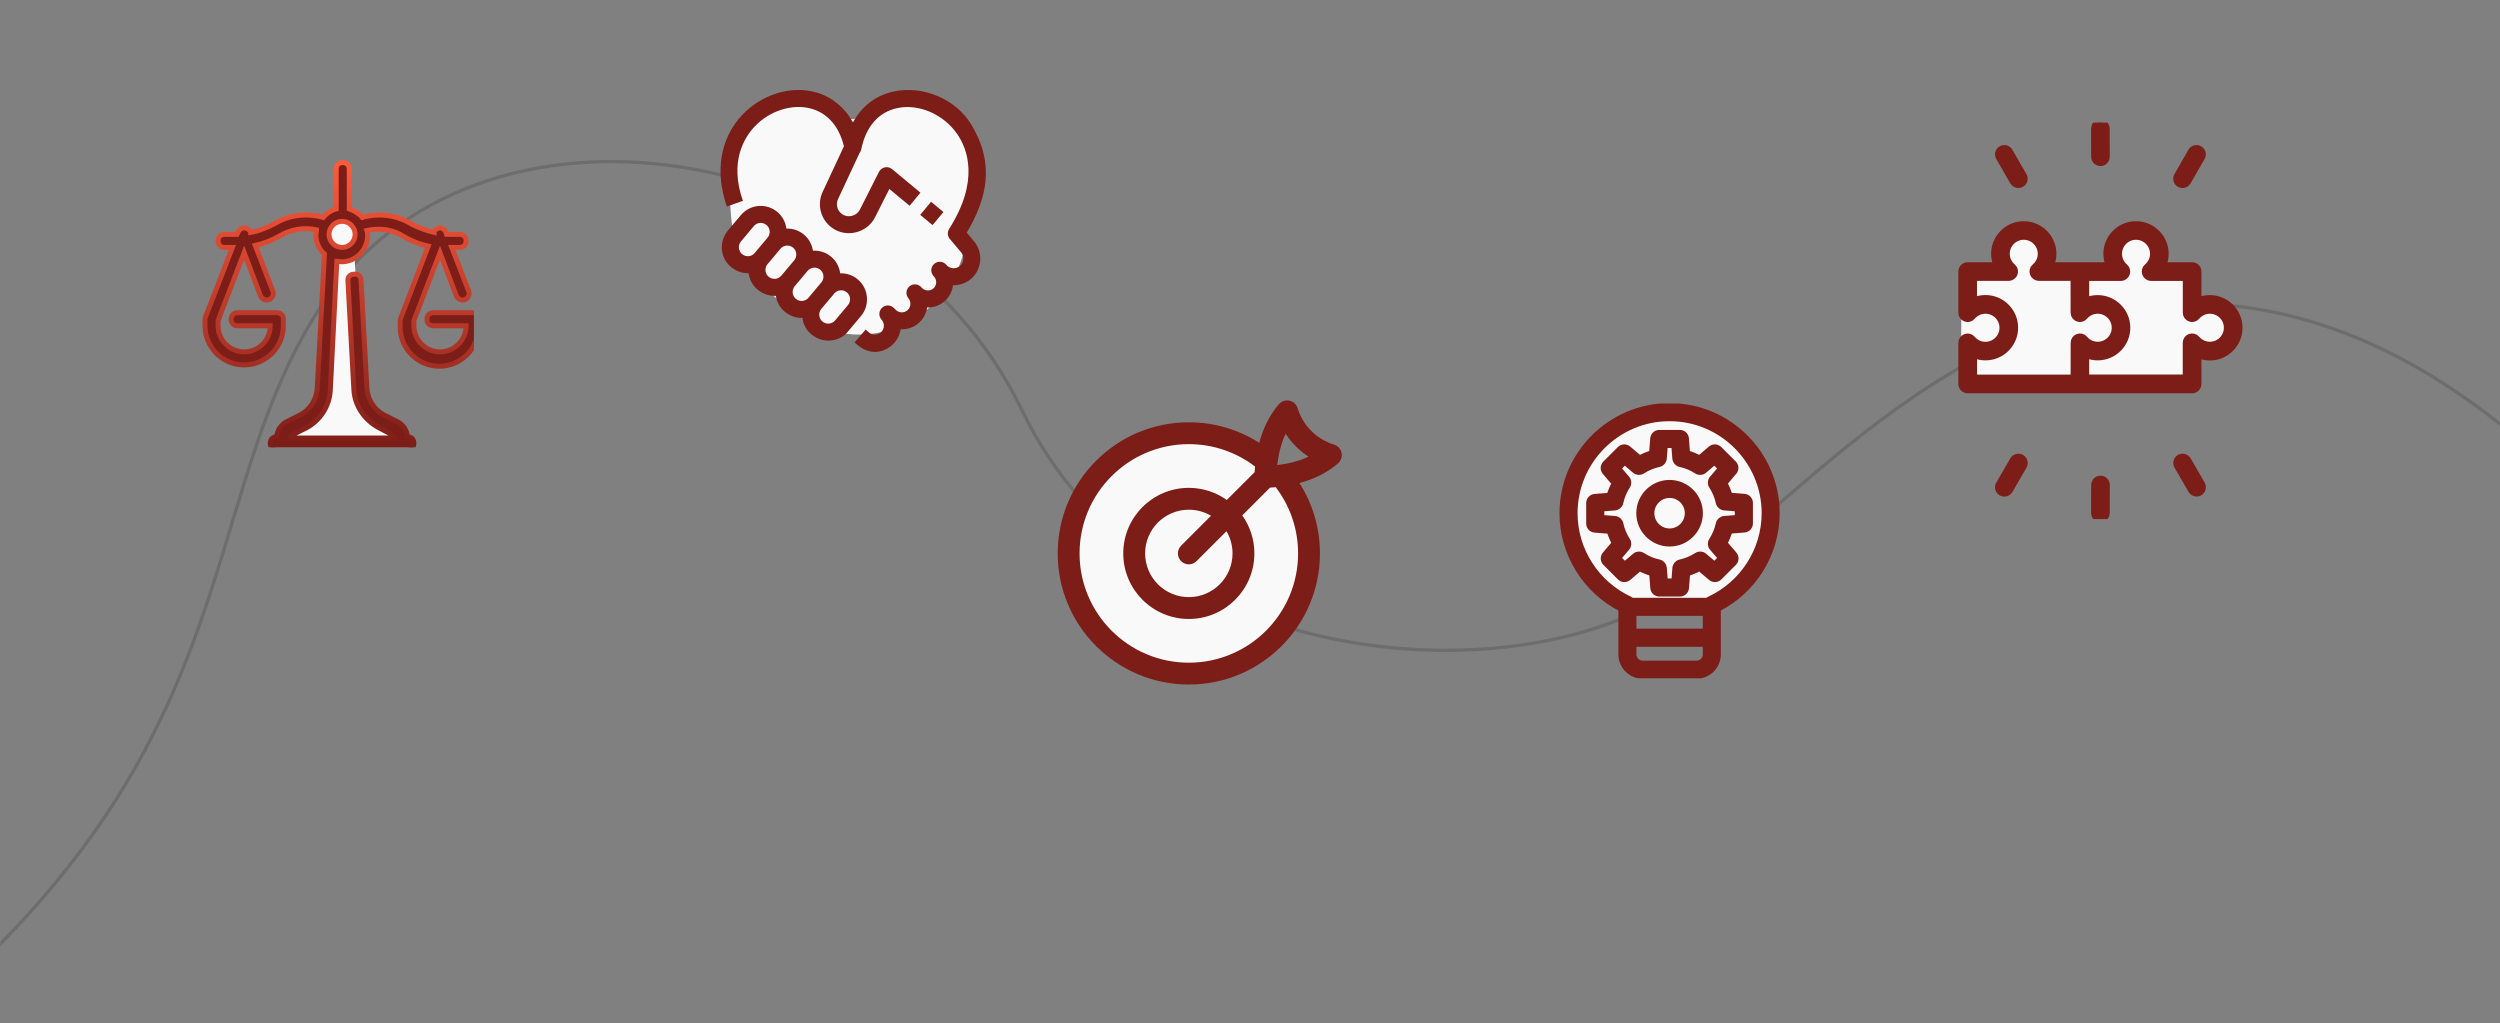 <svg width="755" height="309" viewBox="0 0 755 309" fill="none" xmlns="http://www.w3.org/2000/svg">
<rect x="0" y="0" width="755" height="309" fill="#808080" stroke="none"/>
<mask id="mask0_687_5792" style="mask-type:alpha" maskUnits="userSpaceOnUse" x="0" y="0" width="755" height="309">
<rect y="0.48" width="755" height="308.04" fill="#D9D9D9"/>
</mask>
<g mask="url(#mask0_687_5792)">
<path d="M-595.946 336.707C-560.944 311.586 -458.178 268.88 -327.131 299.026C-163.321 336.707 -49.952 336.707 1.888 283.209C73.112 209.706 62.278 146.011 96.627 92.94C143.296 20.833 268.837 41.302 308.506 123.643C348.175 205.985 461.581 209.241 504.984 178.537C548.386 147.834 597.856 81.309 679.06 92.94C744.024 102.244 786.089 159.619 795.267 165.977" stroke="black" stroke-opacity="0.15"/>
<path d="M592.293 82.275L603.028 80.811L604.979 74.468L610.347 70.076L616.69 72.516L620.593 79.835H638.159L640.111 73.98L644.502 70.076L650.357 73.492L652.797 79.835L662.068 83.25V92.033L669.387 93.009L673.778 97.4L671.826 105.207L663.531 107.159L659.628 114.478H592.293V82.275Z" fill="#F9F9F9"/>
<g clip-path="url(#clip0_687_5792)">
<path d="M667.37 90.118C666.135 90.118 664.938 90.38 663.834 90.867V82.017C663.834 81.007 663.03 80.202 662.019 80.202H653.188C653.675 79.099 653.937 77.901 653.937 76.666C653.937 71.783 649.952 67.798 645.069 67.798C640.186 67.798 636.219 71.783 636.219 76.666C636.219 77.901 636.481 79.099 636.949 80.202H628.118H628.099H619.287C619.774 79.099 620.036 77.901 620.036 76.666C620.036 71.783 616.051 67.798 611.168 67.798C606.284 67.798 602.318 71.783 602.318 76.666C602.318 77.901 602.58 79.099 603.066 80.202H594.236C593.225 80.202 592.421 81.007 592.421 82.017V94.44C592.421 95.207 592.889 95.881 593.6 96.143C594.311 96.405 595.115 96.199 595.601 95.619C596.63 94.403 598.052 93.748 599.605 93.748C602.486 93.748 604.844 96.087 604.844 98.987C604.844 101.868 602.505 104.225 599.605 104.225C598.052 104.225 596.649 103.57 595.601 102.354C595.115 101.774 594.311 101.568 593.6 101.83C592.889 102.092 592.421 102.766 592.421 103.533V115.956C592.421 116.442 592.608 116.891 592.945 117.247C593.282 117.583 593.749 117.771 594.236 117.771H628.118H662.019C663.03 117.771 663.834 116.966 663.834 115.956V107.125C664.938 107.611 666.135 107.873 667.37 107.873C672.253 107.873 676.238 103.888 676.238 99.005C676.238 94.085 672.272 90.118 667.37 90.118ZM596.05 107.088C597.154 107.574 598.352 107.836 599.605 107.836C604.488 107.836 608.473 103.87 608.473 98.968C608.473 94.085 604.507 90.1 599.605 90.1C598.352 90.1 597.154 90.362 596.05 90.848V83.813H606.64C607.407 83.813 608.081 83.327 608.342 82.616C608.604 81.905 608.38 81.1 607.8 80.614C606.621 79.622 605.948 78.182 605.948 76.648C605.948 73.766 608.286 71.409 611.168 71.409C614.049 71.409 616.406 73.766 616.406 76.648C616.406 78.182 615.733 79.622 614.554 80.614C613.974 81.1 613.749 81.905 614.011 82.616C614.273 83.327 614.947 83.813 615.714 83.813H626.303L626.322 94.44C626.322 95.207 626.808 95.881 627.519 96.143C628.23 96.405 629.035 96.18 629.521 95.6C630.513 94.421 631.953 93.748 633.506 93.748C636.388 93.748 638.745 96.105 638.745 98.987C638.745 101.868 636.388 104.206 633.506 104.206C631.953 104.206 630.513 103.533 629.54 102.354C629.054 101.774 628.249 101.55 627.538 101.812C626.827 102.073 626.341 102.747 626.341 103.514L626.322 114.122H596.069V107.088H596.05ZM667.37 104.206C665.836 104.206 664.395 103.533 663.404 102.354C662.917 101.774 662.113 101.55 661.383 101.812C660.672 102.073 660.186 102.747 660.186 103.514V114.104H629.933V107.088C631.037 107.574 632.253 107.836 633.488 107.836C638.371 107.836 642.356 103.87 642.356 98.987C642.356 94.103 638.371 90.118 633.488 90.118C632.234 90.118 631.037 90.38 629.933 90.867V83.832H640.522C641.289 83.832 641.963 83.346 642.225 82.635C642.487 81.924 642.262 81.119 641.682 80.614C640.522 79.641 639.849 78.201 639.849 76.648C639.849 73.766 642.187 71.409 645.069 71.409C647.95 71.409 650.307 73.766 650.307 76.648C650.307 78.182 649.634 79.622 648.455 80.614C647.875 81.1 647.651 81.905 647.912 82.635C648.174 83.346 648.848 83.832 649.615 83.832H660.204V94.44C660.204 95.207 660.691 95.881 661.402 96.143C662.113 96.405 662.917 96.18 663.404 95.6C664.395 94.421 665.836 93.748 667.37 93.748C670.251 93.748 672.609 96.087 672.609 98.968C672.609 101.849 670.27 104.206 667.37 104.206ZM634.33 49.145C635.34 49.201 636.144 48.322 636.144 47.33L636.126 38.836C636.126 37.826 635.321 37.022 634.33 37.022C633.319 37.022 632.515 37.845 632.515 38.836L632.533 47.33C632.515 48.341 633.338 49.145 634.33 49.145ZM607.987 54.889C608.324 55.469 608.941 55.787 609.559 55.787C609.858 55.787 610.176 55.712 610.457 55.544C611.317 55.038 611.617 53.935 611.111 53.074L606.864 45.721C606.359 44.842 605.255 44.543 604.395 45.048C603.534 45.553 603.235 46.657 603.74 47.517L607.987 54.889ZM610.475 138.257C609.615 137.752 608.492 138.051 607.987 138.912L603.74 146.246C603.235 147.107 603.534 148.229 604.395 148.734C604.675 148.903 604.993 148.978 605.312 148.978C605.929 148.978 606.546 148.659 606.883 148.079L611.13 140.745C611.635 139.885 611.336 138.762 610.475 138.257ZM634.348 144.656C633.338 144.656 632.533 145.46 632.533 146.47L632.515 154.946C632.515 155.956 633.319 156.761 634.33 156.761C635.321 156.761 636.144 155.956 636.144 154.946L636.163 146.47C636.163 145.479 635.359 144.656 634.348 144.656ZM660.71 138.912C660.204 138.051 659.101 137.752 658.24 138.238C657.379 138.744 657.08 139.847 657.566 140.708L661.795 148.042C662.131 148.622 662.749 148.959 663.366 148.959C663.666 148.959 663.984 148.884 664.264 148.716C665.125 148.21 665.424 147.107 664.938 146.246L660.71 138.912ZM658.221 55.544C658.502 55.712 658.82 55.787 659.119 55.787C659.755 55.787 660.354 55.469 660.691 54.87L664.919 47.517C665.424 46.657 665.125 45.534 664.246 45.048C663.385 44.543 662.262 44.842 661.776 45.721L657.548 53.074C657.043 53.935 657.342 55.038 658.221 55.544Z" fill="url(#paint0_linear_687_5792)" stroke="url(#paint1_linear_687_5792)" stroke-width="2"/>
</g>
<g clip-path="url(#clip1_687_5792)">
<path d="M219.594 49.392C218.774 38.378 227.832 29.157 238.859 29.782L239.465 29.816C242.372 29.98 245.179 30.931 247.589 32.566L249.203 33.661C254.161 37.026 260.744 36.715 265.364 32.899V32.899C267.59 31.06 270.348 29.984 273.231 29.829L274.814 29.745C286.012 29.145 295.109 38.671 293.993 49.831L291.822 71.544C291.126 78.505 288.16 85.044 283.38 90.153L282.644 90.94C271.252 103.117 252.4 104.459 239.398 94.018L233.624 89.381C231.381 87.58 229.393 85.485 227.713 83.151L226.715 81.765C223.28 76.994 221.231 71.367 220.794 65.504L219.594 49.392Z" fill="#F9F9F9"/>
<path d="M281.637 67.983L277.902 64.883L281.178 60.934L284.912 64.034L281.637 67.983Z" fill="url(#paint2_linear_687_5792)"/>
<path d="M269.998 27.607C264.581 28.728 260.286 32.022 257.595 36.956C255.238 32.617 251.316 29.291 246.549 27.919C238.564 25.623 229.749 28.773 224.16 34.704C217.508 41.764 215.818 51.847 219.523 62.365L224.36 60.66C220.191 48.826 224.783 41.526 227.892 38.226C232.473 33.365 239.401 31.209 245.132 32.857C250.017 34.263 253.447 38.273 254.866 44.185L248.441 57.946C246.634 61.817 247.861 66.408 251.36 68.861C255.682 71.891 261.877 70.333 264.256 65.631L268.589 57.064L274.701 62.138L277.976 58.189L269.39 51.061C268.147 50.029 266.19 50.443 265.464 51.877L259.68 63.313C258.689 65.272 256.107 65.923 254.303 64.658C252.847 63.638 252.336 61.728 253.088 60.118L259.574 46.226C259.83 45.909 260.016 45.529 260.1 45.108C261.467 38.248 265.351 33.809 271.037 32.633C277.537 31.286 284.954 34.513 289.075 40.478C292.139 44.915 295.899 54.539 286.642 69.142C286.014 70.133 286.137 71.422 286.94 72.276L287.023 72.362C287.038 72.378 290.263 76.215 290.263 76.215C291.287 77.435 291.119 79.31 289.902 80.33C288.666 81.367 286.815 81.206 285.777 79.969C284.867 78.885 283.249 78.744 282.164 79.655C281.08 80.566 280.939 82.185 281.85 83.27L281.85 83.27C281.852 83.272 281.853 83.273 281.854 83.275L282.153 83.631C283.03 84.676 282.9 86.246 281.863 87.133C280.795 88.045 279.145 87.876 278.271 86.783C277.359 85.699 275.742 85.559 274.658 86.47C273.574 87.382 273.434 89 274.344 90.085C275.252 91.166 275.1 92.837 274.014 93.738C272.919 94.646 271.285 94.499 270.37 93.409C270.213 93.222 270.007 93.044 269.817 92.886C268.795 91.991 267.253 92.049 266.3 93.018C265.348 93.987 265.316 95.531 266.227 96.538C267.195 97.608 267.155 99.247 266.136 100.268C265.134 101.273 263.508 101.333 262.435 100.405L261.421 99.529L258.068 103.413L259.082 104.289C263.699 107.994 267.973 105.728 269.767 103.893C271 102.632 271.752 101.077 271.981 99.45C273.843 99.542 275.745 98.968 277.286 97.69C278.772 96.459 279.725 94.756 279.999 92.861C281.904 92.924 283.735 92.282 285.194 91.035C286.704 89.745 287.585 87.979 287.804 86.139C289.703 86.191 291.63 85.577 293.197 84.263C296.56 81.442 297.015 76.279 294.19 72.914L291.966 70.264C297.789 60.339 300.754 49.871 293.294 37.561C288.683 29.953 278.871 25.77 269.998 27.607Z" fill="url(#paint3_linear_687_5792)"/>
<path d="M259.028 84.363C257.49 83.073 255.597 82.479 253.733 82.545C253.487 80.639 252.561 78.819 250.993 77.52C249.402 76.186 247.43 75.598 245.504 75.713C245.228 73.867 244.31 72.111 242.786 70.849C241.248 69.56 239.355 68.966 237.491 69.031C237.245 67.126 236.319 65.306 234.751 64.007C231.449 61.239 226.51 61.671 223.74 64.97L219.824 69.634C217.009 72.988 217.49 78.011 220.832 80.683C222.519 82.032 224.365 82.549 226.084 82.511C226.325 84.427 227.267 86.246 228.867 87.525C230.617 88.924 232.539 89.428 234.312 89.346C234.584 91.202 235.519 92.953 237.073 94.196C238.761 95.545 240.607 96.063 242.326 96.024C242.567 97.94 243.509 99.759 245.109 101.038C249.211 104.317 254.254 102.692 256.119 100.075L260.035 95.411C262.793 92.126 262.324 87.092 259.028 84.363ZM224.129 76.752C222.955 75.848 222.813 74.052 223.752 72.935L227.667 68.271C228.62 67.136 230.32 66.988 231.452 67.937C232.615 68.832 232.766 70.602 231.855 71.723C231.829 71.753 231.802 71.782 231.776 71.813L227.86 76.476C227.857 76.48 227.854 76.485 227.85 76.489C226.888 77.556 225.24 77.682 224.129 76.752ZM232.164 83.594C231.073 82.753 230.875 81.141 231.608 80.02C231.69 79.922 231.77 79.822 231.842 79.719L235.758 75.056C235.761 75.052 235.765 75.048 235.768 75.044C236.731 73.975 238.38 73.85 239.488 74.779C240.662 75.683 240.806 77.479 239.867 78.597L235.951 83.261C234.999 84.395 233.301 84.544 232.164 83.594ZM240.371 90.265C239.197 89.361 239.055 87.566 239.993 86.448L243.909 81.785C244.862 80.649 246.562 80.501 247.694 81.45C248.857 82.346 249.008 84.115 248.097 85.236C248.071 85.266 248.043 85.295 248.018 85.326L244.102 89.99C244.099 89.994 244.096 89.998 244.092 90.002C243.13 91.07 241.482 91.195 240.371 90.265ZM256.108 92.111L252.193 96.774C251.241 97.909 249.543 98.058 248.406 97.108C247.315 96.266 247.117 94.654 247.85 93.534C247.932 93.435 248.012 93.335 248.084 93.233L252 88.569C252.003 88.565 252.006 88.561 252.01 88.557C252.973 87.488 254.622 87.364 255.73 88.292C256.904 89.196 257.048 90.992 256.108 92.111Z" fill="url(#paint4_linear_687_5792)"/>
</g>
<g clip-path="url(#clip2_687_5792)">
<path d="M98.504 67.639L106.311 65.199L109.726 121.8L118.509 132.046H87.281L97.528 120.824L98.504 67.639Z" fill="#F9F9F9"/>
<path d="M142.735 94.439H130.907C129.724 94.439 128.935 95.228 128.935 96.41C128.935 97.593 129.724 98.382 130.907 98.382H140.763C140.763 102.719 137.215 106.267 132.878 106.267C128.541 106.267 124.992 102.719 124.992 98.382V96.805L132.878 76.302L137.806 89.314C138.201 90.299 139.383 90.891 140.369 90.496C141.355 90.102 141.946 88.919 141.552 87.934L136.426 74.725H138.792C139.975 74.725 140.763 73.937 140.763 72.754C140.763 71.571 139.975 70.783 138.792 70.783H135.638C135.441 70.783 135.046 70.783 134.849 70.783L134.652 70.191C134.455 69.403 133.666 68.811 132.878 68.811C132.089 68.811 131.301 69.403 131.104 69.994V70.191C128.738 69.6 126.372 68.811 124.204 67.629C119.67 64.869 114.347 64.277 109.419 65.657C108.433 64.474 107.053 63.686 105.476 63.094V51.069C105.476 49.886 104.687 49.098 103.505 49.098C102.322 49.098 101.533 49.886 101.533 51.069V63.094C99.956 63.489 98.576 64.474 97.59 65.657C92.662 64.277 87.142 64.869 82.805 67.629C80.439 68.811 78.074 69.797 75.708 70.191V69.994C75.314 69.403 74.525 68.811 73.737 68.811C72.948 68.811 72.16 69.403 71.963 69.994L71.568 70.783C71.371 70.783 70.977 70.783 70.78 70.783H67.823C66.64 70.783 65.851 71.571 65.851 72.754C65.851 73.937 66.64 74.725 67.823 74.725H70.188L62.106 95.622C61.909 96.016 61.909 96.213 61.909 96.41V98.382C61.909 104.887 67.231 110.21 73.737 110.21C80.242 110.21 85.565 104.887 85.565 98.382V96.41C85.565 95.228 84.776 94.439 83.594 94.439H71.766C70.583 94.439 69.794 95.228 69.794 96.41C69.794 97.593 70.583 98.382 71.766 98.382H81.622C81.622 102.719 78.074 106.267 73.737 106.267C69.4 106.267 65.851 102.719 65.851 98.382V96.805L73.737 76.302L78.665 89.314C79.06 90.299 80.242 90.891 81.228 90.496C82.214 90.102 82.805 88.919 82.411 87.934L77.088 74.134C79.651 73.543 82.214 72.557 84.579 71.177C87.931 69.206 91.874 68.614 95.619 69.403C95.619 69.797 95.422 70.388 95.422 70.98C95.422 73.346 96.408 75.317 97.985 76.697L95.816 117.11C95.619 120.658 93.648 123.812 90.493 125.39L86.551 127.361C84.974 128.149 83.594 130.121 83.594 131.895C82.411 131.895 81.622 132.684 81.622 133.866C81.622 135.049 82.411 135.838 83.594 135.838H123.021C124.204 135.838 124.992 135.049 124.992 133.866C124.992 132.684 124.204 131.895 123.021 131.895C123.021 130.121 121.641 128.149 120.064 127.361L116.121 125.39C112.967 123.812 110.996 120.658 110.799 117.11L109.024 84.582C109.024 83.399 108.039 82.611 106.856 82.808C105.673 82.808 104.884 83.794 105.082 84.977L106.856 117.504C107.053 122.432 110.01 126.769 114.347 129.135L118.487 131.304C118.684 131.501 119.078 131.895 119.078 132.289H87.537C87.537 132.092 87.931 131.501 88.325 131.304L92.268 129.332C96.605 127.164 99.562 122.63 99.759 117.701L101.73 78.865C102.125 78.865 102.716 79.062 103.11 79.062C107.447 79.062 110.996 75.514 110.996 71.177C110.996 70.585 110.996 70.191 110.799 69.6C114.544 68.811 118.487 69.206 121.838 71.374C124.204 72.754 126.57 73.74 129.329 74.331L121.05 96.016C121.05 96.213 120.853 96.41 120.853 96.805V98.776C120.853 105.282 126.175 110.604 132.681 110.604C139.186 110.604 144.509 105.282 144.509 98.776V96.805C144.706 95.228 143.918 94.439 142.735 94.439ZM103.307 74.725C101.139 74.725 99.365 72.951 99.365 70.783C99.365 68.614 101.139 66.84 103.307 66.84C105.476 66.84 107.25 68.614 107.25 70.783C107.25 72.951 105.476 74.725 103.307 74.725Z" fill="url(#paint5_linear_687_5792)" stroke="url(#paint6_linear_687_5792)" stroke-width="1.5"/>
</g>
<g clip-path="url(#clip3_687_5792)">
<rect x="474.703" y="127.168" width="58.552" height="54.649" rx="23.671" fill="#F9F9F9"/>
<path d="M489.752 183.776V197.639C489.752 201.13 492.604 203.982 496.096 203.982H512.344C515.836 203.982 518.688 201.13 518.688 197.639V183.776C529.525 178.314 536.457 167.148 536.457 154.979C536.474 137.21 522.006 122.742 504.22 122.742C486.434 122.742 471.966 137.21 471.966 154.996C471.966 167.148 478.914 178.314 489.752 183.776ZM515.231 184.986V190.863H493.209V184.986H515.231ZM512.344 200.525H496.096C494.506 200.525 493.209 199.229 493.209 197.639V194.337H515.248V197.639C515.231 199.229 513.934 200.525 512.344 200.525ZM504.22 126.199C520.088 126.199 533.017 139.111 533.017 154.996C533.017 166.18 526.431 176.43 516.25 181.131C516.043 181.235 515.87 181.373 515.715 181.546H492.725C492.57 181.391 492.397 181.235 492.189 181.131C482.009 176.43 475.423 166.18 475.423 154.996C475.423 139.111 488.352 126.199 504.22 126.199Z" fill="url(#paint7_linear_687_5792)" stroke="url(#paint8_linear_687_5792)" stroke-width="2"/>
<path d="M504.216 164.052C509.211 164.052 513.273 159.99 513.273 154.995C513.273 150 509.211 145.938 504.216 145.938C499.22 145.938 495.158 150 495.158 154.995C495.158 159.99 499.22 164.052 504.216 164.052ZM504.216 149.377C507.31 149.377 509.816 151.901 509.816 154.978C509.816 158.054 507.31 160.595 504.216 160.595C501.122 160.595 498.615 158.072 498.615 154.995C498.615 151.918 501.122 149.377 504.216 149.377Z" fill="url(#paint9_linear_687_5792)" stroke="url(#paint10_linear_687_5792)" stroke-width="2"/>
<path d="M487.793 164.054L484.838 167.528C484.25 168.22 484.302 169.24 484.924 169.879L489.332 174.287C489.971 174.926 490.991 174.961 491.682 174.373L495.157 171.418C496.384 172.109 497.68 172.645 499.029 173.025L499.392 177.571C499.461 178.47 500.221 179.161 501.12 179.161H507.343C508.242 179.161 509.002 178.47 509.071 177.571L509.434 173.025C510.783 172.645 512.079 172.092 513.306 171.418L516.78 174.373C517.472 174.961 518.492 174.926 519.131 174.287L523.539 169.879C524.179 169.24 524.213 168.22 523.625 167.528L520.635 164.054C521.326 162.827 521.862 161.53 522.243 160.182L526.789 159.819C527.687 159.75 528.379 158.99 528.379 158.091V151.868C528.379 150.969 527.687 150.209 526.789 150.14L522.243 149.777C521.862 148.428 521.309 147.132 520.635 145.905L523.591 142.43C524.179 141.739 524.127 140.719 523.504 140.08L519.097 135.706C518.457 135.067 517.437 135.032 516.746 135.62L513.272 138.576C512.044 137.884 510.748 137.349 509.4 136.968L509.054 132.422C508.985 131.523 508.224 130.832 507.326 130.832H501.103C500.204 130.832 499.443 131.523 499.374 132.422L499.011 136.968C497.663 137.349 496.367 137.902 495.139 138.576L491.665 135.62C490.974 135.032 489.954 135.084 489.314 135.706L484.907 140.114C484.267 140.754 484.233 141.774 484.82 142.465L487.776 145.939C487.085 147.167 486.549 148.463 486.168 149.811L481.622 150.174C480.724 150.243 480.032 151.004 480.032 151.903V158.125C480.032 159.024 480.724 159.785 481.622 159.854L486.168 160.217C486.583 161.53 487.119 162.827 487.793 164.054ZM483.507 153.476L487.69 153.147C488.45 153.078 489.09 152.525 489.245 151.782C489.625 149.967 490.351 148.255 491.371 146.683C491.786 146.043 491.734 145.196 491.233 144.626L488.502 141.428L490.645 139.284L493.843 142.016C494.431 142.517 495.26 142.569 495.9 142.154C497.473 141.134 499.184 140.425 500.999 140.028C501.742 139.872 502.296 139.233 502.365 138.472L502.693 134.289H505.718L506.046 138.472C506.116 139.233 506.669 139.872 507.412 140.028C509.227 140.408 510.938 141.134 512.511 142.154C513.151 142.569 513.998 142.517 514.568 142.016L517.766 139.284L519.909 141.428L517.178 144.626C516.677 145.213 516.625 146.043 517.04 146.683C518.06 148.255 518.768 149.967 519.166 151.782C519.321 152.525 519.961 153.078 520.722 153.147L524.905 153.476V156.501L520.722 156.829C519.961 156.898 519.321 157.451 519.166 158.194C518.786 160.009 518.06 161.721 517.04 163.294C516.625 163.933 516.677 164.78 517.178 165.351L519.926 168.548L517.783 170.692L514.585 167.978C513.998 167.477 513.168 167.425 512.528 167.84C510.955 168.859 509.244 169.568 507.429 169.966C506.686 170.121 506.133 170.761 506.064 171.521L505.735 175.704H502.71L502.382 171.521C502.313 170.761 501.76 170.121 501.016 169.966C499.201 169.585 497.49 168.859 495.917 167.84C495.278 167.425 494.431 167.477 493.86 167.978L490.663 170.709L488.502 168.548L491.233 165.351C491.734 164.763 491.786 163.933 491.371 163.294C490.351 161.721 489.643 160.009 489.245 158.194C489.09 157.451 488.45 156.898 487.69 156.829L483.507 156.501V153.476Z" fill="url(#paint11_linear_687_5792)" stroke="url(#paint12_linear_687_5792)" stroke-width="2"/>
</g>
<g clip-path="url(#clip4_687_5792)">
<rect x="324.419" y="132.045" width="69.287" height="70.263" rx="30.433" fill="#F9F9F9"/>
<path fill-rule="evenodd" clip-rule="evenodd" d="M380.289 133.729C381.527 129.096 383.516 125.209 386.229 122.074C387.004 121.176 388.202 120.764 389.367 120.995C390.529 121.226 391.479 122.064 391.855 123.189C391.855 123.189 391.918 123.374 392.023 123.697C393.667 128.624 397.531 132.488 402.458 134.132C402.781 134.237 402.966 134.3 402.966 134.3C404.091 134.676 404.929 135.627 405.16 136.788C405.391 137.95 404.982 139.148 404.085 139.923C400.953 142.642 397.072 144.642 392.436 145.879C396.353 152.02 398.623 159.313 398.623 167.131C398.623 188.986 380.88 206.729 359.025 206.729C337.169 206.729 319.426 188.986 319.426 167.131C319.426 145.275 337.169 127.532 359.025 127.532C366.849 127.532 374.145 129.806 380.289 133.729ZM379.032 140.896C373.481 136.653 366.545 134.132 359.025 134.132C340.812 134.132 326.026 148.919 326.026 167.131C326.026 185.343 340.812 200.13 359.025 200.13C377.237 200.13 392.023 185.343 392.023 167.131C392.023 159.709 389.568 152.855 385.424 147.341C385.374 147.272 385.325 147.203 385.278 147.13C384.714 147.183 384.14 147.226 383.559 147.262L375.161 155.66C377.468 158.897 378.824 162.857 378.824 167.131C378.824 178.057 369.95 186.93 359.025 186.93C348.099 186.93 339.225 178.057 339.225 167.131C339.225 156.205 348.099 147.331 359.025 147.331C363.298 147.331 367.258 148.688 370.495 150.994L378.897 142.593C378.933 142.018 378.979 141.451 379.032 140.896ZM365.73 155.759C363.763 154.598 361.47 153.931 359.025 153.931C351.738 153.931 345.825 159.844 345.825 167.131C345.825 174.417 351.738 180.33 359.025 180.33C366.311 180.33 372.224 174.417 372.224 167.131C372.224 164.685 371.558 162.392 370.396 160.425L361.358 169.464C360.071 170.751 357.978 170.751 356.691 169.464C355.405 168.177 355.405 166.085 356.691 164.798L365.73 155.759ZM388.258 130.987C386.975 133.706 386.14 136.867 385.714 140.451C389.304 140.029 392.462 139.194 395.178 137.903C392.403 136.118 390.044 133.759 388.258 130.987Z" fill="url(#paint13_linear_687_5792)"/>
</g>
</g>
<defs>
<linearGradient id="paint0_linear_687_5792" x1="634.33" y1="37.022" x2="634.33" y2="156.761" gradientUnits="userSpaceOnUse">
<stop stop-color="#7c1d18"/>
<stop offset="1" stop-color="#7c1d18"/>
</linearGradient>
<linearGradient id="paint1_linear_687_5792" x1="634.33" y1="37.022" x2="634.33" y2="156.761" gradientUnits="userSpaceOnUse">
<stop stop-color="#7c1d18"/>
<stop offset="1" stop-color="#7c1d18"/>
</linearGradient>
<linearGradient id="paint2_linear_687_5792" x1="281.407" y1="60.934" x2="281.407" y2="67.983" gradientUnits="userSpaceOnUse">
<stop stop-color="#7c1d18"/>
<stop offset="1" stop-color="#7c1d18"/>
</linearGradient>
<linearGradient id="paint3_linear_687_5792" x1="257.667" y1="27.166" x2="257.667" y2="106.279" gradientUnits="userSpaceOnUse">
<stop stop-color="#7c1d18"/>
<stop offset="1" stop-color="#7c1d18"/>
</linearGradient>
<linearGradient id="paint4_linear_687_5792" x1="239.91" y1="62.184" x2="239.91" y2="102.87" gradientUnits="userSpaceOnUse">
<stop stop-color="#7c1d18"/>
<stop offset="1" stop-color="#7c1d18"/>
</linearGradient>
<linearGradient id="paint5_linear_687_5792" x1="103.224" y1="49.098" x2="103.224" y2="135.838" gradientUnits="userSpaceOnUse">
<stop stop-color="#7c1d18"/>
<stop offset="1" stop-color="#7c1d18"/>
</linearGradient>
<linearGradient id="paint6_linear_687_5792" x1="103.224" y1="49.098" x2="103.224" y2="135.838" gradientUnits="userSpaceOnUse">
<stop stop-color="#ff5a3c"/>
<stop offset="1" stop-color="#7c1d18"/>
</linearGradient>
<linearGradient id="paint7_linear_687_5792" x1="504.211" y1="122.742" x2="504.211" y2="203.982" gradientUnits="userSpaceOnUse">
<stop stop-color="#7c1d18"/>
<stop offset="1" stop-color="#7c1d18"/>
</linearGradient>
<linearGradient id="paint8_linear_687_5792" x1="504.211" y1="122.742" x2="504.211" y2="203.982" gradientUnits="userSpaceOnUse">
<stop stop-color="#7c1d18"/>
<stop offset="1" stop-color="#7c1d18"/>
</linearGradient>
<linearGradient id="paint9_linear_687_5792" x1="504.216" y1="145.938" x2="504.216" y2="164.052" gradientUnits="userSpaceOnUse">
<stop stop-color="#7c1d18"/>
<stop offset="1" stop-color="#7c1d18"/>
</linearGradient>
<linearGradient id="paint10_linear_687_5792" x1="504.216" y1="145.938" x2="504.216" y2="164.052" gradientUnits="userSpaceOnUse">
<stop stop-color="#7c1d18"/>
<stop offset="1" stop-color="#7c1d18"/>
</linearGradient>
<linearGradient id="paint11_linear_687_5792" x1="504.206" y1="130.832" x2="504.206" y2="179.161" gradientUnits="userSpaceOnUse">
<stop stop-color="#7c1d18"/>
<stop offset="1" stop-color="#7c1d18"/>
</linearGradient>
<linearGradient id="paint12_linear_687_5792" x1="504.206" y1="130.832" x2="504.206" y2="179.161" gradientUnits="userSpaceOnUse">
<stop stop-color="#7c1d18"/>
<stop offset="1" stop-color="#7c1d18"/>
</linearGradient>
<linearGradient id="paint13_linear_687_5792" x1="362.325" y1="120.932" x2="362.325" y2="206.729" gradientUnits="userSpaceOnUse">
<stop stop-color="#7c1d18"/>
<stop offset="1" stop-color="#7c1d18"/>
</linearGradient>
<clipPath id="clip0_687_5792">
<rect width="119.739" height="119.739" fill="white" transform="translate(574.459 37.022)"/>
</clipPath>
<clipPath id="clip1_687_5792">
<rect width="80.14" height="80.14" fill="white" transform="translate(217.597 26.652)"/>
</clipPath>
<clipPath id="clip2_687_5792">
<rect width="86.74" height="86.74" fill="white" transform="translate(56.373 48.336)"/>
</clipPath>
<clipPath id="clip3_687_5792">
<rect width="82.969" height="82.969" fill="white" transform="translate(462.733 121.877)"/>
</clipPath>
<clipPath id="clip4_687_5792">
<rect width="105.597" height="105.597" fill="white" transform="translate(306.229 114.334)"/>
</clipPath>
</defs>
</svg>
